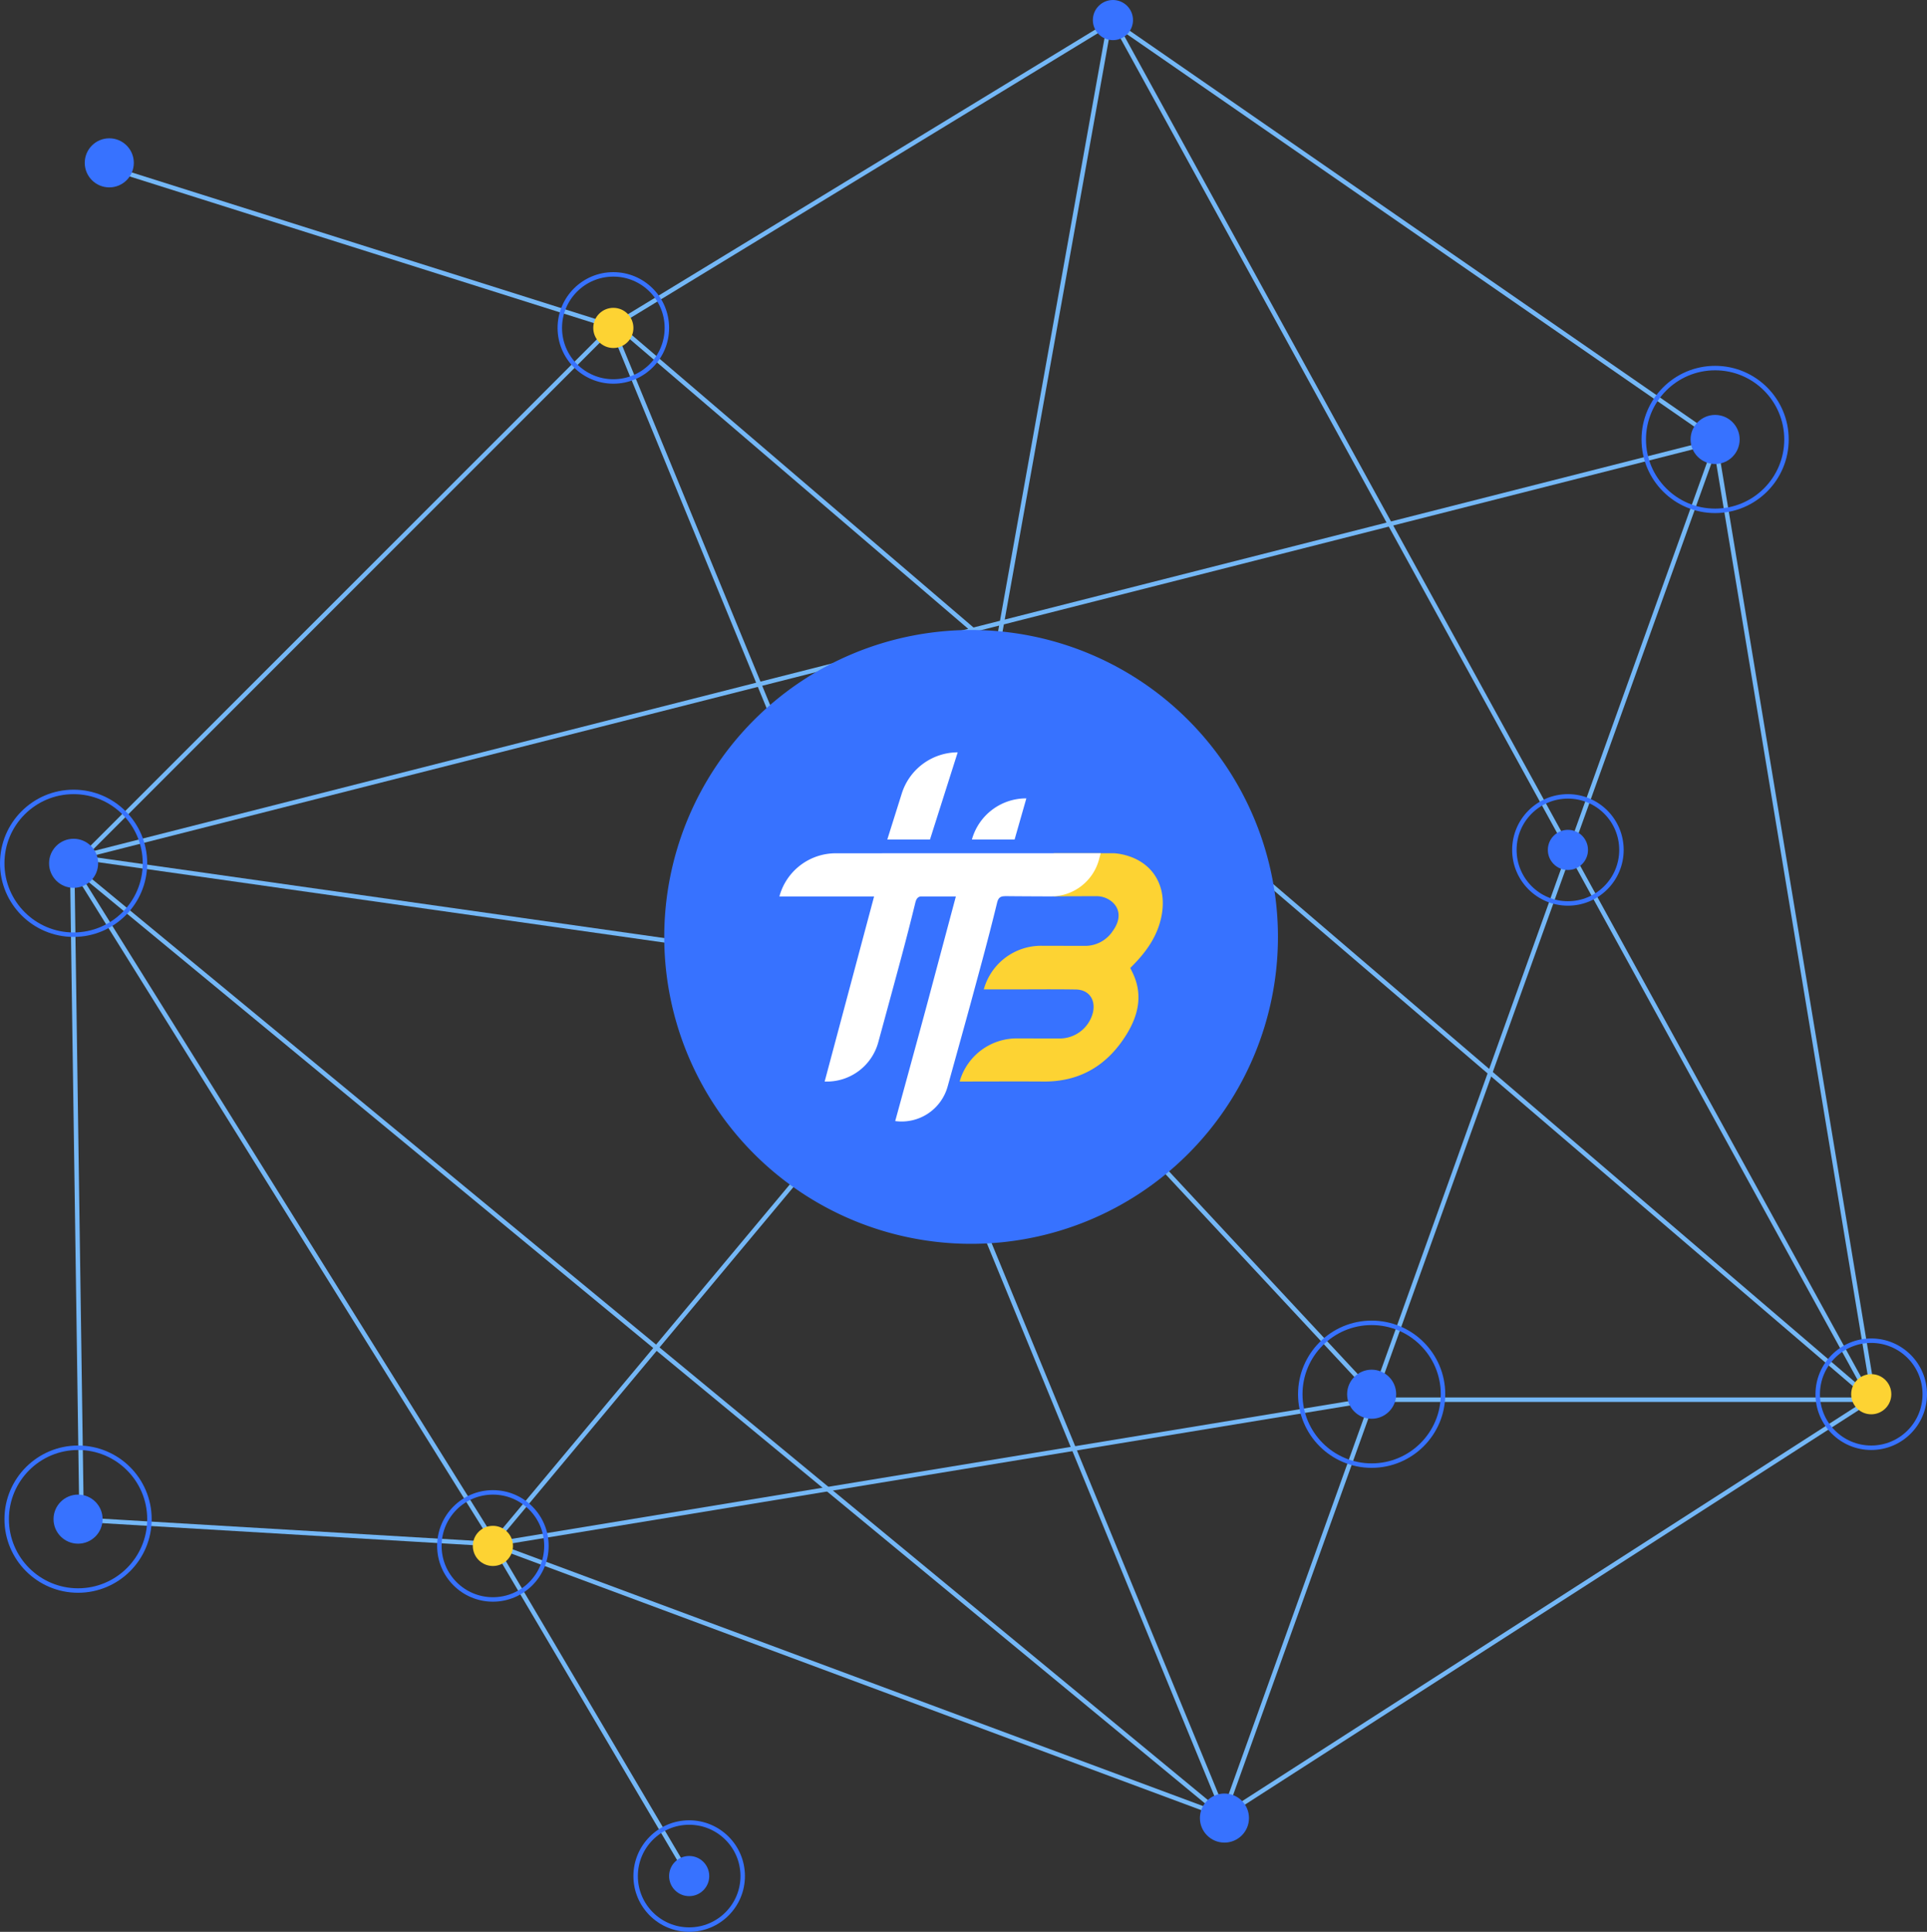 <svg xmlns="http://www.w3.org/2000/svg" xmlns:xlink="http://www.w3.org/1999/xlink" width="432" height="433" viewBox="0 0 432 433">
  <rect x="0" y="0" width="432" height="433" fill="#333333" stroke="none"/>
  <defs>
    <clipPath id="clip-path">
      <rect id="508" data-name="508" width="85.953" height="82.745" fill="none"/>
    </clipPath>
  </defs>
  <g id="2974" data-name="2974" transform="translate(12143 5876)">
    <g id="2779" data-name="2779" transform="translate(-13271 -7379)">
      <path id="25" data-name="25" d="M1317.76,2784.571l-110.364,307.2,145.828-93.716Z" transform="translate(194.831 -1181.747)" fill="none" stroke="#74b7f6" stroke-width="1"/>
      <path id="26" data-name="26" d="M1349.882,2795.03l-135.609-93.782-111.787,68.081L981.032,2890.782l2.1,146.248,92.035,5.463,163.9,60.937" transform="translate(163.159 -1193.406)" fill="none" stroke="#74b7f6" stroke-width="1"/>
      <path id="27" data-name="27" d="M1239.2,3102.7l-137.874-334.9,282.83,242.066-170.2-309.727-40.344,224.836-97.919,117.251-95.4-152.972,370.663-94.137" transform="translate(163.056 -1193.561)" fill="none" stroke="#74b7f6" stroke-width="1"/>
      <path id="28" data-name="28" d="M981.48,2867.571,1238.67,3079.8" transform="translate(163.222 -1170.134)" fill="none" stroke="#74b7f6" stroke-width="1"/>
      <path id="29" data-name="29" d="M1064.169,3004.538l196.466-32.317h112.208" transform="translate(174.791 -1155.492)" fill="none" stroke="#74b7f6" stroke-width="1"/>
      <path id="30" data-name="30" d="M982.48,2865.571l205.114,29.116,85.311,91.615" transform="translate(163.361 -1170.414)" fill="none" stroke="#74b7f6" stroke-width="1"/>
      <path id="31" data-name="31" d="M1107.564,3074.712l-43.95-74.473" transform="translate(174.713 -1151.572)" fill="none" stroke="#74b7f6" stroke-width="1"/>
      <path id="32" data-name="32" d="M990,2730.5l109.97,34.736" transform="translate(164.414 -1189.313)" fill="none" stroke="#74b7f6" stroke-width="1"/>
    </g>
    <g id="2765" data-name="2765" transform="translate(-7616.495 -1595.495)">
      <g id="15" data-name="15" transform="translate(-4235.505 -3984.505)" fill="none" stroke="#3772ff" stroke-width="1">
        <circle cx="16.5" cy="16.5" r="16.5" stroke="none"/>
        <circle cx="16.5" cy="16.5" r="16" fill="none"/>
      </g>
      <circle id="16" data-name="16" cx="5.5" cy="5.5" r="5.5" transform="translate(-4224.505 -3973.505)" fill="#3772ff"/>
    </g>
    <circle id="16-2" data-name="16" cx="5.5" cy="5.5" r="5.5" transform="translate(-11874 -5474)" fill="#3772ff"/>
    <circle id="16-3" data-name="16" cx="5.5" cy="5.5" r="5.5" transform="translate(-12124 -5845)" fill="#3772ff"/>
    <g id="2786" data-name="2786" transform="translate(-7907.495 -1714.495)">
      <g id="15-2" data-name="15" transform="translate(-4235.505 -3984.505)" fill="none" stroke="#3772ff" stroke-width="1">
        <circle cx="16.5" cy="16.5" r="16.5" stroke="none"/>
        <circle cx="16.5" cy="16.5" r="16" fill="none"/>
      </g>
      <circle id="16-4" data-name="16" cx="5.5" cy="5.5" r="5.5" transform="translate(-4224.505 -3973.505)" fill="#3772ff"/>
    </g>
    <g id="2787" data-name="2787" transform="translate(-7906.495 -1567.495)">
      <g id="15-3" data-name="15" transform="translate(-4235.505 -3984.505)" fill="none" stroke="#3772ff" stroke-width="1">
        <circle cx="16.5" cy="16.5" r="16.5" stroke="none"/>
        <circle cx="16.5" cy="16.5" r="16" fill="none"/>
      </g>
      <circle id="16-5" data-name="16" cx="5.5" cy="5.5" r="5.5" transform="translate(-4224.505 -3973.505)" fill="#3772ff"/>
    </g>
    <g id="2781" data-name="2781" transform="translate(-7539.495 -1809.495)">
      <g id="15-4" data-name="15" transform="translate(-4235.505 -3984.505)" fill="none" stroke="#3772ff" stroke-width="1">
        <circle cx="16.5" cy="16.5" r="16.5" stroke="none"/>
        <circle cx="16.5" cy="16.5" r="16" fill="none"/>
      </g>
      <circle id="16-6" data-name="16" cx="5.5" cy="5.5" r="5.5" transform="translate(-4224.505 -3973.505)" fill="#3772ff"/>
    </g>
    <g id="2769" data-name="2769" transform="translate(-7500.289 -1591.289)">
      <g id="15-5" data-name="15" transform="translate(-4235.711 -3984.711)" fill="none" stroke="#3772ff" stroke-width="1">
        <circle cx="12.5" cy="12.5" r="12.5" stroke="none"/>
        <circle cx="12.5" cy="12.5" r="12" fill="none"/>
      </g>
      <circle id="16-7" data-name="16" cx="4.5" cy="4.5" r="4.5" transform="translate(-4227.711 -3976.711)" fill="#fdd333"/>
    </g>
    <g id="2780" data-name="2780" transform="translate(-7568.289 -1713.289)">
      <g id="15-6" data-name="15" transform="translate(-4235.711 -3984.711)" fill="none" stroke="#3772ff" stroke-width="1">
        <circle cx="12.5" cy="12.5" r="12.5" stroke="none"/>
        <circle cx="12.5" cy="12.5" r="12" fill="none"/>
      </g>
      <circle id="16-8" data-name="16" cx="4.5" cy="4.5" r="4.5" transform="translate(-4227.711 -3976.711)" fill="#3772ff"/>
    </g>
    <circle id="16-9" data-name="16" cx="4.5" cy="4.5" r="4.5" transform="translate(-11898 -5876)" fill="#3772ff"/>
    <g id="2783" data-name="2783" transform="translate(-7809.289 -1557.289)">
      <g id="15-7" data-name="15" transform="translate(-4235.711 -3984.711)" fill="none" stroke="#3772ff" stroke-width="1">
        <circle cx="12.5" cy="12.5" r="12.5" stroke="none"/>
        <circle cx="12.5" cy="12.5" r="12" fill="none"/>
      </g>
      <circle id="16-10" data-name="16" cx="4.5" cy="4.5" r="4.5" transform="translate(-4227.711 -3976.711)" fill="#fdd333"/>
    </g>
    <g id="2784" data-name="2784" transform="translate(-7765.289 -1483.289)">
      <g id="15-8" data-name="15" transform="translate(-4235.711 -3984.711)" fill="none" stroke="#3772ff" stroke-width="1">
        <circle cx="12.5" cy="12.5" r="12.5" stroke="none"/>
        <circle cx="12.5" cy="12.5" r="12" fill="none"/>
      </g>
      <circle id="16-11" data-name="16" cx="4.5" cy="4.5" r="4.5" transform="translate(-4227.711 -3976.711)" fill="#3772ff"/>
    </g>
    <g id="2782" data-name="2782" transform="translate(-7782.289 -1830.289)">
      <g id="15-9" data-name="15" transform="translate(-4235.711 -3984.711)" fill="none" stroke="#3772ff" stroke-width="1">
        <circle cx="12.5" cy="12.5" r="12.5" stroke="none"/>
        <circle cx="12.5" cy="12.5" r="12" fill="none"/>
      </g>
      <circle id="16-12" data-name="16" cx="4.5" cy="4.5" r="4.5" transform="translate(-4227.711 -3976.711)" fill="#fdd333"/>
    </g>
    <g id="2972" data-name="2972" transform="translate(256.913 -372.79)">
      <path id="665" data-name="665" d="M137.58,68.79A68.79,68.79,0,1,1,68.79,0a68.79,68.79,0,0,1,68.79,68.79" transform="translate(-12251 -5362)" fill="#3772ff"/>
      <g id="2970" data-name="2970" transform="translate(-12225.187 -5334.583)">
        <g id="2961" data-name="2961">
          <g id="2960" data-name="2960" clip-path="url(#clip-path)">
            <path id="651" data-name="651" d="M152.821,33.63h-.113a12.616,12.616,0,0,0-12.094,9.22h9.572Z" transform="translate(-97.457 -23.308)" fill="#fff"/>
            <path id="652" data-name="652" d="M94.6,0h0A13.2,13.2,0,0,0,82.059,9.24l-3.243,10.3h9.572Z" transform="translate(-54.626)" fill="#fff"/>
            <path id="653" data-name="653" d="M176.953,87.622c1.354-7.195-2.585-12.771-9.783-13.843a9.336,9.336,0,0,0-1.013-.091H152.774v9.656l9.5-.03A5.4,5.4,0,0,1,165.9,84.63c1.792,1.6,1.913,3.967.131,6.442a7.407,7.407,0,0,1-6.258,3.38l-9.78-.023a13.318,13.318,0,0,0-12.83,9.51q-.041.138-.076.268h6.124c4.839,0,9.68-.057,14.518.023,2.876.048,4.426,2.179,3.855,5.03a7.683,7.683,0,0,1-7.235,5.946c-2.636,0-6.376-.005-9.832-.012a13.292,13.292,0,0,0-12.717,9.245c-.05.16-.091.3-.121.416h1.7c5.7,0,11.409-.039,17.112.005,8.265.065,14.384-3.729,18.612-10.591,2.53-4.107,3.653-8.58,1.563-13.324-.246-.558-.529-1.1-.744-1.541,3.442-3.376,6.136-7.024,7.031-11.782" transform="translate(-91.264 -51.071)" fill="#fdd333"/>
            <path id="654" data-name="654" d="M163.771,105.021a3.277,3.277,0,0,0-.5.039,2.717,2.717,0,0,0,.5-.039" transform="translate(-113.161 -72.788)" fill="#fff"/>
            <path id="655" data-name="655" d="M37.293,73.692q-12.308,0-24.616.006A13.092,13.092,0,0,0,.027,83.278c-.009.034-.018.068-.027.1H21.229L10.148,124.856a11.947,11.947,0,0,0,12.018-8.792c1.648-6.041,3.726-13.675,4.993-18.392,1.152-4.285,2.266-8.58,3.314-12.891.2-.82.494-1.241,1.107-1.4H39.56l-6.348,23.759c-1.575,5.895-7.248,26.579-7.248,26.579a10.707,10.707,0,0,0,11.753-7.741c1.9-6.84,4.335-15.608,5.211-18.838q1.284-4.733,2.562-9.467c1.151-4.285,2.266-8.58,3.314-12.891.219-.9.558-1.318,1.307-1.437a3.245,3.245,0,0,1,.5-.039c.028,0,.051,0,.08,0,2.567.029,6.516.048,10.153.06A11.165,11.165,0,0,0,71.678,75l.02-.076c.094-.36.338-1.235.338-1.235s-17.305,0-34.744,0" transform="translate(0 -51.071)" fill="#fff"/>
          </g>
        </g>
      </g>
    </g>
  </g>
</svg>
